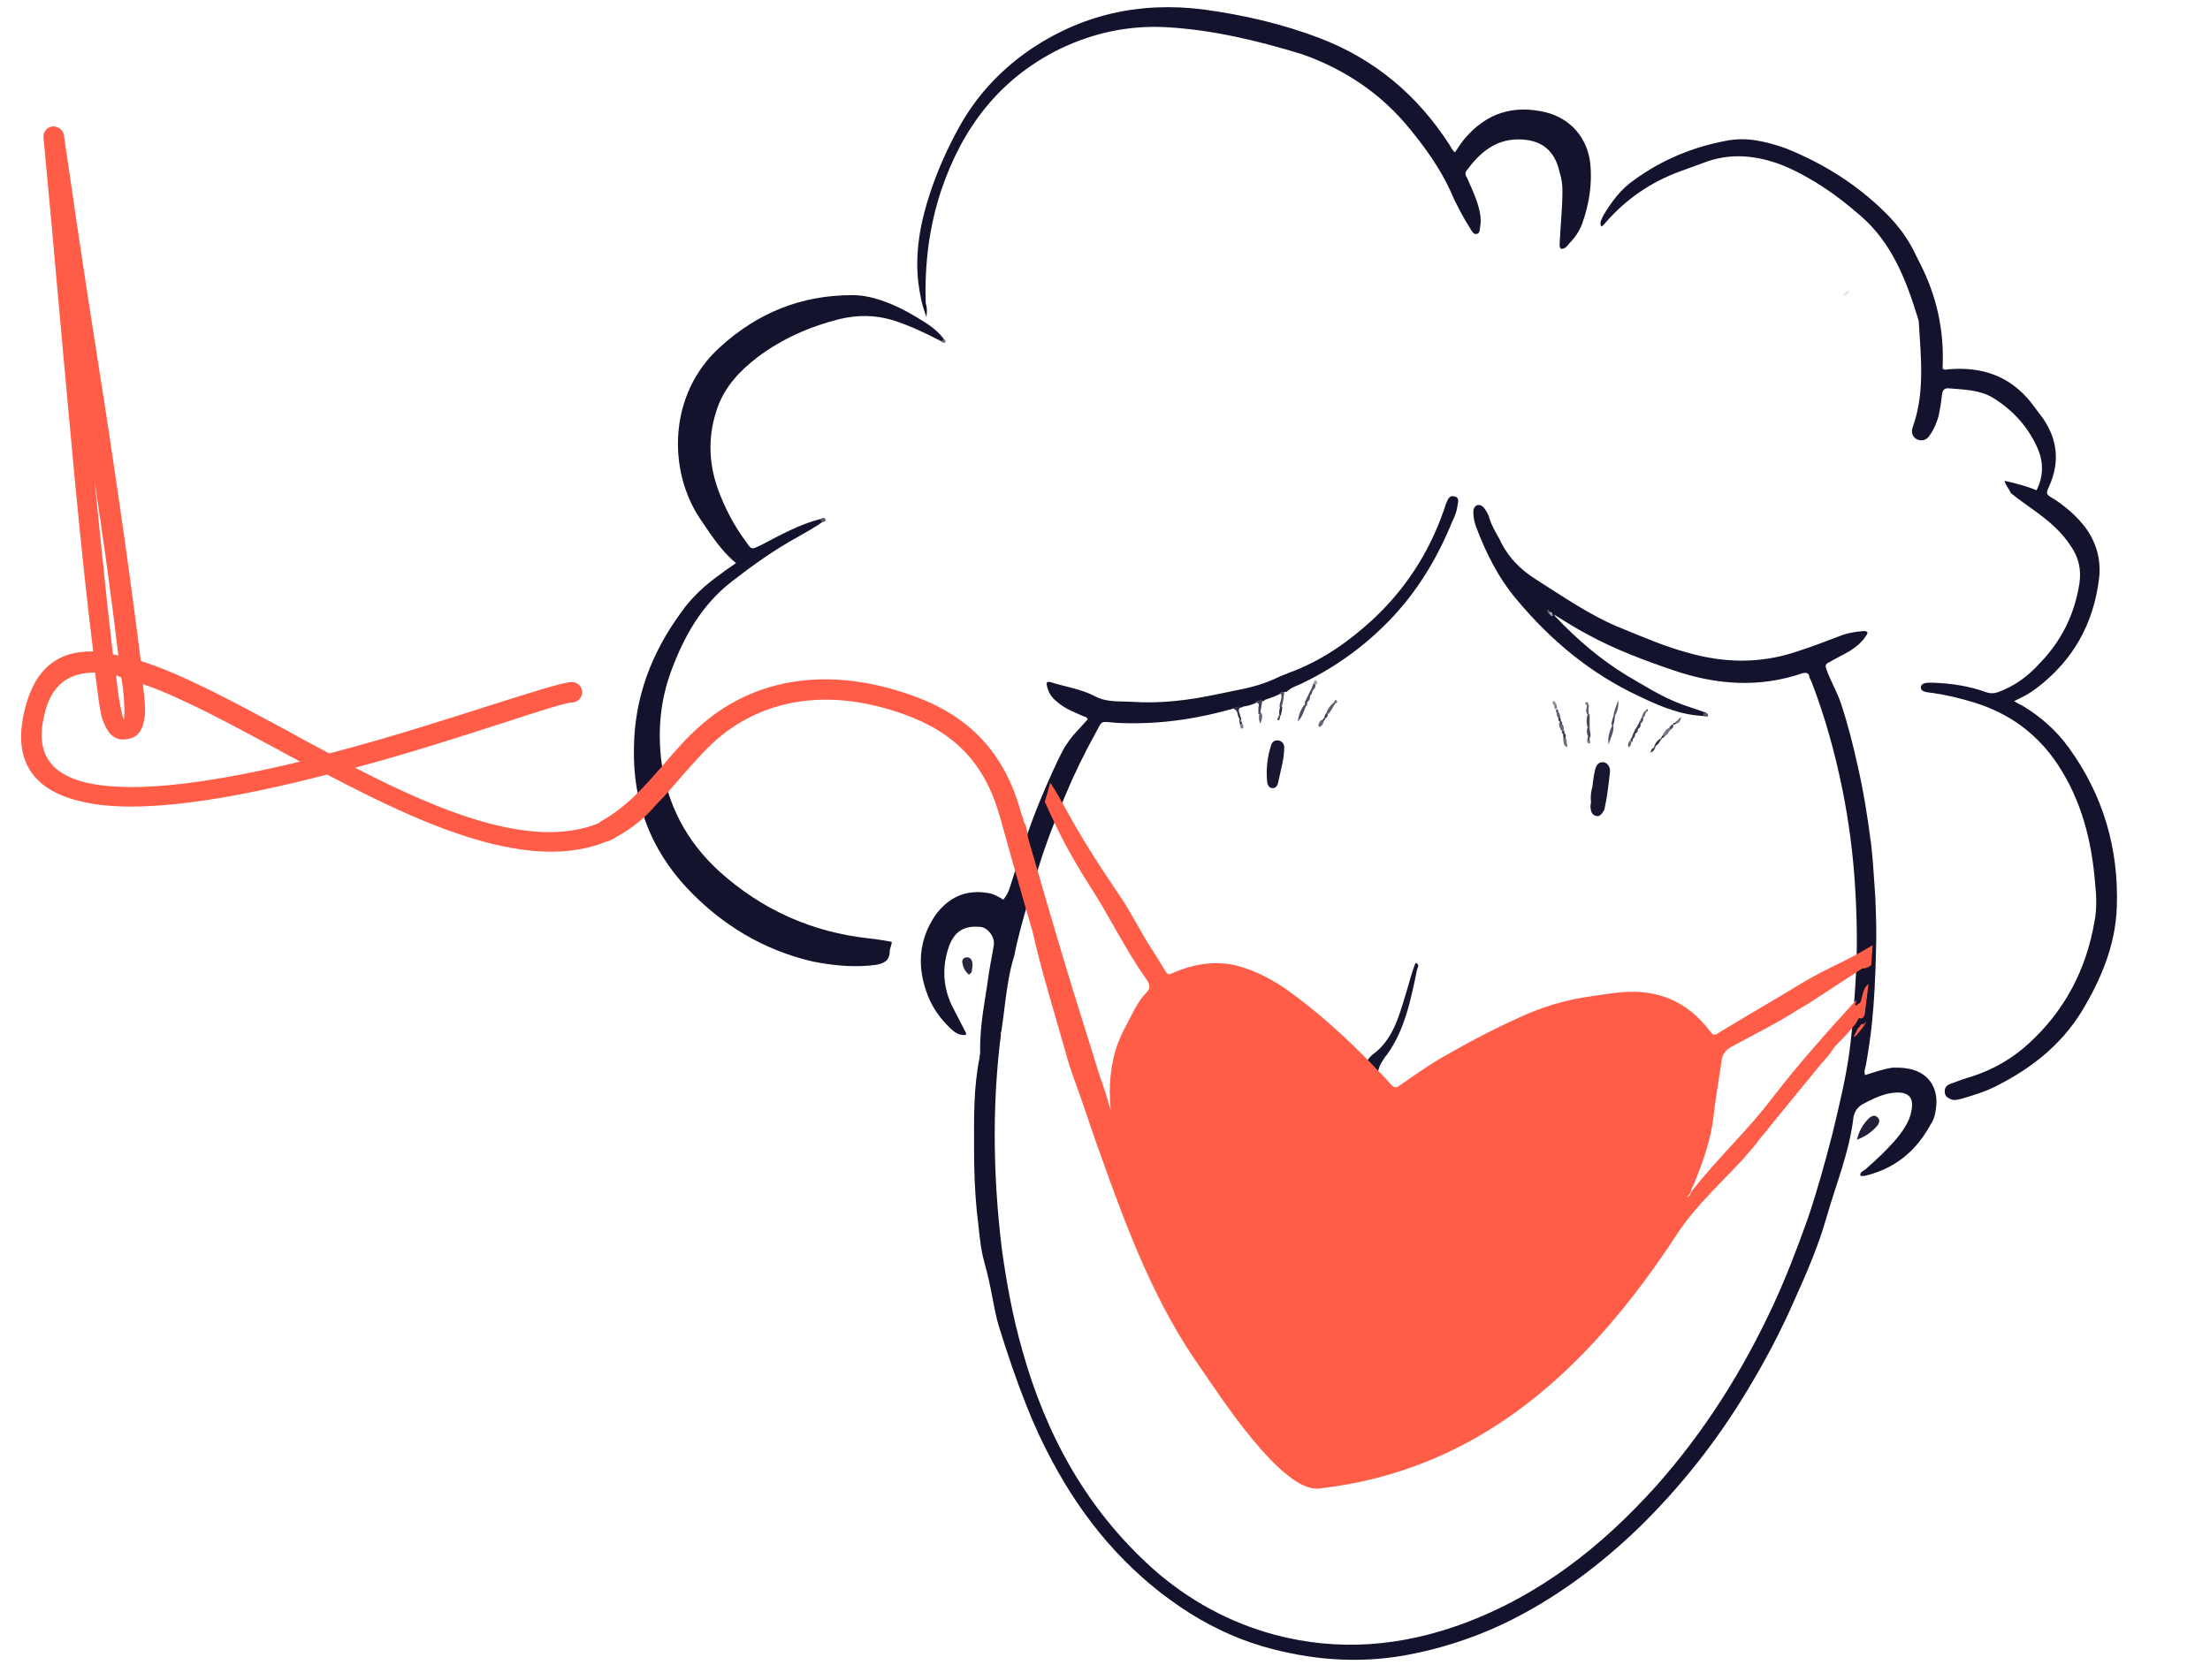 <?xml version="1.0" encoding="utf-8"?>
<!-- Generator: Adobe Illustrator 24.1.0, SVG Export Plug-In . SVG Version: 6.00 Build 0)  -->
<svg version="1.1" xmlns="http://www.w3.org/2000/svg" xmlns:xlink="http://www.w3.org/1999/xlink" x="0px" y="0px"
	 viewBox="0 0 324.9 247.1" style="enable-background:new 0 0 324.9 247.1;" xml:space="preserve">
<style type="text/css">
	.st0{fill:none;stroke:#FF5D47;stroke-width:4;stroke-miterlimit:10;}
	.st1{fill:#FF5D47;}
	.st2{fill:#FFE4E1;}
	.st3{fill:#FFF7F3;}
	.st4{clip-path:url(#SVGID_2_);}
	.st5{fill:#13132D;}
	.st6{clip-path:url(#SVGID_6_);}
	.st7{fill:#FEF7F4;}
	.st8{fill:#A5D6D7;}
	.st9{fill:#FFFFFF;}
	.st10{opacity:0.5;}
	.st11{opacity:0.76;}
	.st12{opacity:0.65;}
	.st13{clip-path:url(#SVGID_10_);}
	.st14{fill:#14142E;}
	.st15{fill:#15152E;}
	.st16{fill:#16152F;}
	.st17{fill:#15152F;}
	.st18{fill:#15162F;}
	.st19{fill:#21213A;}
	.st20{fill:#161630;}
	.st21{fill:#191730;}
	.st22{fill:#1B1932;}
	.st23{fill:#16162F;}
	.st24{fill:#1C1933;}
	.st25{fill:#1B1B35;}
	.st26{fill:#1B1C35;}
	.st27{fill:#1B1A33;}
	.st28{fill:#191832;}
	.st29{fill:#212139;}
	.st30{fill:#29253D;}
	.st31{fill:#1E1E37;}
	.st32{fill:#201D36;}
	.st33{fill:#1F1F37;}
	.st34{fill:#231E37;}
	.st35{fill:#1C1B34;}
	.st36{fill:#212038;}
	.st37{fill:#2D273F;}
	.st38{fill:#2C2A41;}
	.st39{fill:#2B2B42;}
	.st40{fill:#29273F;}
	.st41{fill:#25253D;}
	.st42{fill:#26223A;}
	.st43{fill:#302E45;}
	.st44{fill:#312C43;}
	.st45{fill:#2A2A42;}
	.st46{fill:#23233B;}
	.st47{fill:#26263E;}
	.st48{fill:#28273F;}
	.st49{fill:#28253D;}
	.st50{fill:#32354B;}
	.st51{fill:#333248;}
	.st52{fill:#2B2840;}
	.st53{fill:#373349;}
	.st54{fill:#2D2E45;}
	.st55{fill:#281F37;}
	.st56{fill:#38334A;}
	.st57{fill:#2C273D;}
	.st58{fill:#342B43;}
	.st59{fill:#323249;}
	.st60{fill:#323147;}
	.st61{fill:#2C142E;}
	.st62{fill:#2B2039;}
	.st63{fill:#35334A;}
	.st64{fill:#413C52;}
	.st65{fill:#37374D;}
	.st66{fill:#37354B;}
	.st67{fill:#342D44;}
	.st68{fill:#372D44;}
	.st69{fill:#3D3D52;}
	.st70{fill:#39384E;}
	.st71{fill:#2E2C43;}
	.st72{fill:#3A394E;}
	.st73{fill:#38364C;}
	.st74{fill:#2C2C44;}
	.st75{fill:#2F233B;}
	.st76{fill:#434257;}
	.st77{fill:#343248;}
	.st78{fill:#40374D;}
	.st79{fill:#433A50;}
	.st80{fill:#4A3148;}
	.st81{fill:#385C6E;}
	.st82{fill:#323148;}
	.st83{fill:#2C2C43;}
	.st84{fill:#4D4D61;}
	.st85{fill:#38354B;}
	.st86{fill:#4D4F62;}
	.st87{fill:#3F3F54;}
	.st88{fill:#4A4154;}
	.st89{fill:#30273F;}
	.st90{fill:#383148;}
	.st91{fill:#3C394E;}
	.st92{fill:#434357;}
	.st93{fill:#2C2840;}
	.st94{fill:#292941;}
	.st95{fill:#515164;}
	.st96{fill:#3D344A;}
	.st97{fill:#3C3A50;}
	.st98{fill:#545366;}
	.st99{fill:#353148;}
	.st100{fill:#2B2A41;}
	.st101{fill:#282941;}
	.st102{fill:#302F46;}
	.st103{fill:#5A586A;}
	.st104{fill:#47465A;}
	.st105{fill:#2A2940;}
	.st106{fill:#2F2B42;}
	.st107{fill:#181932;}
	.st108{fill:#535265;}
	.st109{fill:#3E3C51;}
	.st110{fill:#404055;}
	.st111{fill:#35273F;}
	.st112{fill:#393349;}
	.st113{fill:#181832;}
	.st114{fill:#3B3A4F;}
	.st115{fill:#4E4F62;}
	.st116{fill:#525265;}
	.st117{fill:#201A33;}
	.st118{fill:#5C5B6D;}
	.st119{fill:#404155;}
	.st120{fill:#45465B;}
	.st121{fill:#4F4D61;}
	.st122{fill:#4C142E;}
	.st123{fill:#4F3C51;}
	.st124{fill:#4F4E62;}
	.st125{fill:#353147;}
	.st126{fill:#5F5C6E;}
	.st127{fill:#403F54;}
	.st128{fill:#4F5063;}
	.st129{fill:#434156;}
	.st130{fill:#525164;}
	.st131{fill:#403C51;}
	.st132{fill:#474257;}
	.st133{fill:#4A495D;}
	.st134{fill:#55576A;}
	.st135{fill:#49475B;}
	.st136{fill:#3D364C;}
	.st137{fill:#33334A;}
	.st138{fill:#1E1D35;}
	.st139{fill:#473C51;}
	.st140{fill:#696A7A;}
	.st141{fill:#3B3249;}
	.st142{fill:#4F4C60;}
	.st143{fill:#1C1C35;}
	.st144{fill:#46465A;}
	.st145{fill:#8F5A6D;}
	.st146{fill:#433E53;}
	.st147{fill:#4C495D;}
	.st148{fill:#4D4C60;}
	.st149{fill:#4D4B5F;}
	.st150{fill:#433C52;}
	.st151{fill:#403E53;}
	.st152{fill:#271E37;}
	.st153{fill:#454358;}
	.st154{fill:#515265;}
	.st155{fill:#1B1731;}
	.st156{fill:#4B4A5D;}
	.st157{fill:#545466;}
	.st158{fill:#201E37;}
	.st159{fill:#52485C;}
	.st160{fill:#4A4D61;}
	.st161{fill:#524F63;}
	.st162{fill:#565669;}
	.st163{fill:#1D1B34;}
	.st164{fill:#2F2E46;}
	.st165{fill:#292940;}
	.st166{fill:#25233B;}
	.st167{fill:#555568;}
	.st168{fill:#575266;}
	.st169{fill:#181A33;}
	.st170{fill:#797181;}
	.st171{fill:#484055;}
	.st172{fill:#4E4055;}
	.st173{fill:#3C3249;}
	.st174{fill:#535366;}
	.st175{fill:#2A2D44;}
	.st176{fill:#5D5C6E;}
	.st177{fill:#4C4C60;}
	.st178{fill:#505164;}
	.st179{fill:#452840;}
	.st180{fill:#171630;}
	.st181{fill:#392E45;}
	.st182{fill:#555265;}
	.st183{fill:#4C2D44;}
	.st184{fill:#555466;}
	.st185{fill:#4A4B5F;}
	.st186{fill:#1F2139;}
	.st187{fill:#505063;}
	.st188{fill:#682D44;}
	.st189{fill:#4F1A33;}
	.st190{fill:#646273;}
	.st191{fill:#4E1730;}
	.st192{fill:#A87181;}
	.st193{fill:#848794;}
	.st194{fill:#605B6D;}
	.st195{fill:#615C6E;}
	.st196{fill:#383349;}
	.st197{fill:#504E61;}
	.st198{fill:#1F1E37;}
	.st199{fill:#29243C;}
	.st200{fill:#554E62;}
	.st201{fill:#4A4A5E;}
	.st202{fill:#545164;}
	.st203{fill:#3D354B;}
	.st204{fill:#151530;}
	.st205{fill:#595164;}
	.st206{fill:#221F37;}
	.st207{fill:#4F4E61;}
	.st208{fill:#5B5B6D;}
	.st209{fill:#16152E;}
	.st210{fill:#1D1A33;}
	.st211{fill:#4A4A5D;}
	.st212{fill:#271933;}
	.st213{fill:#7B7584;}
	.st214{fill:#64596B;}
	.st215{fill:#7A7E8D;}
	.st216{fill:#191A32;}
	.st217{fill:#29243B;}
	.st218{fill:#706676;}
	.st219{fill:#2C2B42;}
	.st220{fill:#4E4C60;}
	.st221{fill:#18152E;}
	.st222{fill:#514F63;}
	.st223{fill:#4D4D60;}
	.st224{fill:#535164;}
	.st225{fill:#4C4D61;}
	.st226{fill:#565466;}
	.st227{fill:#25263E;}
	.st228{fill:#322D44;}
	.st229{fill:#545568;}
	.st230{fill:#161731;}
	.st231{fill:#453F54;}
	.st232{fill:#3D3349;}
	.st233{fill:#4C4459;}
	.st234{fill:#27263E;}
	.st235{fill:#464156;}
	.st236{fill:#23223A;}
	.st237{fill:#4D4E61;}
	.st238{fill:#646071;}
	.st239{fill:#242139;}
	.st240{fill:#625A6C;}
	.st241{fill:#57586A;}
	.st242{fill:#5B5D6F;}
	.st243{fill:#565568;}
	.st244{fill:#7B7887;}
	.st245{fill:#4E475C;}
	.st246{fill:#4D7D8B;}
	.st247{fill:#1B1B34;}
	.st248{fill:#4C4D60;}
	.st249{fill:#251933;}
	.st250{fill:#647281;}
	.st251{fill:#3E3E54;}
	.st252{fill:#5A5568;}
	.st253{fill:#20223A;}
	.st254{fill:#221E37;}
	.st255{fill:#434358;}
	.st256{fill:#8A8E9A;}
	.st257{fill:#585265;}
	.st258{fill:#1A1A33;}
	.st259{fill:#4B4B5F;}
	.st260{fill:#655B6D;}
	.st261{fill:#5A586B;}
	.st262{fill:#837887;}
	.st263{fill:#595669;}
	.st264{fill:#545A6C;}
	.st265{fill:#3B374D;}
	.st266{fill:#61596B;}
	.st267{fill:#45142D;}
	.st268{fill:#332F46;}
	.st269{fill:#511D36;}
	.st270{fill:#626072;}
	.st271{fill:#414D61;}
	.st272{fill:#558996;}
	.st273{fill:#948190;}
	.st274{fill:#4E4559;}
	.st275{fill:#7D7786;}
	.st276{fill:#35354B;}
	.st277{fill:#3E4A5D;}
	.st278{fill:#30354B;}
	.st279{fill:#696072;}
	.st280{fill:#625467;}
	.st281{fill:#232037;}
	.st282{fill:#605668;}
	.st283{fill:#251F38;}
	.st284{fill:#827584;}
	.st285{fill:#39374D;}
	.st286{fill:#2C2F46;}
	.st287{fill:#1C1D36;}
	.st288{fill:#827A88;}
	.st289{fill:#505366;}
	.st290{fill:#2C2940;}
	.st291{fill:#5B6778;}
	.st292{fill:#636475;}
	.st293{fill:#1F1E36;}
	.st294{fill:#625F70;}
	.st295{fill:#716374;}
	.st296{fill:#696071;}
	.st297{fill:#77808E;}
	.st298{fill:#8A7B88;}
	.st299{fill:#888491;}
	.st300{fill:#5C4F63;}
	.st301{fill:#334357;}
	.st302{fill:#3D3D53;}
	.st303{fill:#352A42;}
	.st304{fill:#54495D;}
	.st305{fill:#2E2D45;}
	.st306{fill:#5B6476;}
	.st307{fill:#1A1932;}
	.st308{fill:#21223A;}
	.st309{fill:#626273;}
	.st310{fill:#191831;}
	.st311{fill:#303046;}
	.st312{fill:#70576A;}
	.st313{fill:#534458;}
	.st314{fill:#8A99A5;}
	.st315{fill:#4E4458;}
	.st316{fill:#675E6F;}
	.st317{fill:#4F223A;}
	.st318{fill:#805467;}
	.st319{fill:#2A2941;}
	.st320{fill:#645C6E;}
	.st321{fill:#2A3A4F;}
	.st322{fill:#78697A;}
	.st323{fill:#221A33;}
	.st324{fill:#584B5F;}
	.st325{fill:#575467;}
	.st326{fill:#303148;}
	.st327{fill:#6C7080;}
	.st328{fill:#36344B;}
	.st329{fill:#4E5669;}
	.st330{fill:#312D44;}
	.st331{fill:#776A79;}
	.st332{fill:#333147;}
	.st333{fill:#404457;}
	.st334{fill:#35374D;}
	.st335{fill:#45384E;}
	.st336{fill:#3F3B4F;}
	.st337{fill:#535B6D;}
	.st338{fill:#9BC0C7;}
	.st339{fill:#4D4157;}
	.st340{fill:#5E485D;}
	.st341{fill:#5E354A;}
	.st342{fill:#27243C;}
	.st343{fill:#25243C;}
	.st344{fill:#23243C;}
	.st345{fill:#37223A;}
	.st346{fill:#2A2C43;}
	.st347{fill:#36344A;}
	.st348{fill:#1F1F38;}
	.st349{fill:#4F5365;}
	.st350{fill:#191932;}
	.st351{fill:#3D3B52;}
	.st352{fill:#63354C;}
	.st353{fill:#A197A3;}
	.st354{fill:#938B98;}
	.st355{fill:#3F3D53;}
	.st356{fill:#4E4A5E;}
	.st357{fill:#2B253D;}
	.st358{fill:#241B34;}
	.st359{fill:#48485B;}
	.st360{fill:#22142E;}
	.st361{fill:#503C51;}
	.st362{fill:#1F1B34;}
	.st363{fill:#678694;}
	.st364{fill:#3E394E;}
	.st365{fill:#2A263F;}
	.st366{fill:#221D36;}
	.st367{fill:#613D52;}
	.st368{fill:#271D36;}
	.st369{fill:#362840;}
	.st370{fill:#2E3148;}
	.st371{fill:#44142D;}
	.st372{fill:#451731;}
	.st373{fill:#292C43;}
	.st374{fill:#7B6878;}
	.st375{fill:#323349;}
	.st376{fill:#67354B;}
	.st377{fill:#1A142E;}
	.st378{fill:#8F6375;}
	.st379{fill:#161832;}
	.st380{fill:#55475B;}
	.st381{fill:#33223B;}
	.st382{fill:#1D1932;}
	.st383{fill:#3B3B51;}
	.st384{fill:#3F3C51;}
	.st385{fill:#18132D;}
	.st386{fill:#2E2941;}
	.st387{fill:#534A5E;}
	.st388{fill:#373A50;}
	.st389{fill:#474559;}
	.st390{fill:#454459;}
	.st391{fill:#636576;}
	.st392{fill:#3B1A33;}
	.st393{fill:#534C60;}
	.st394{fill:#28233B;}
	.st395{fill:#22243C;}
	.st396{fill:#21132D;}
	.st397{fill:#292D44;}
	.st398{fill:#443349;}
	.st399{fill:#383147;}
	.st400{fill:#42344A;}
	.st401{fill:#4E4459;}
	.st402{fill:#14132D;}
	.st403{fill:#A5A6B0;}
	.st404{fill:#1E132D;}
	.st405{fill:#16132E;}
	.st406{fill:#1A162F;}
	.st407{fill:#5D485C;}
	.st408{fill:#5E6173;}
	.st409{fill:#414257;}
	.st410{fill:#47485D;}
	.st411{fill:#3E3A50;}
	.st412{fill:#1C1932;}
	.st413{fill:#FF715D;}
	.st414{fill:#2D253B;}
	.st415{fill:#1A1C35;}
	.st416{fill:#211831;}
	.st417{fill:#261831;}
	.st418{fill:#43132D;}
	.st419{fill:#17132D;}
	.st420{fill:#411932;}
	.st421{fill:#18142E;}
	.st422{fill:#554D61;}
	.st423{fill:#26132D;}
	.st424{fill:#6A2F46;}
	.st425{fill:#4C152F;}
	.st426{fill:#2B2940;}
	.st427{fill:#FF5F44;}
	.st428{fill:#2D2D44;}
	.st429{fill:#1C1D37;}
	.st430{fill:#BCACB2;}
	.st431{fill:#382F46;}
	.st432{fill:#1C2038;}
	.st433{fill:#371C35;}
	.st434{fill:#201F38;}
	.st435{fill:#23142E;}
	.st436{fill:#16142E;}
	.st437{fill:#212039;}
	.st438{fill:#17152E;}
	.st439{fill:#1B132D;}
	.st440{fill:#2B273F;}
	.st441{fill:#1D1F38;}
	.st442{fill:#1C132E;}
	.st443{fill:#4A374D;}
	.st444{fill:#14152F;}
	.st445{fill:#38384E;}
	.st446{fill:#345567;}
	.st447{fill:#21132C;}
	.st448{fill:#49142D;}
	.st449{fill:#19132D;}
	.st450{fill:#1A132D;}
	.st451{fill:#23132D;}
	.st452{fill:#2C2139;}
	.st453{fill:#291A33;}
	.st454{fill:#211D36;}
	.st455{fill:#1A1933;}
	.st456{fill:#27273F;}
	.st457{fill:#181831;}
	.st458{fill:#222139;}
	.st459{fill:#161730;}
	.st460{fill:#454357;}
	.st461{fill:#1D1C35;}
	.st462{fill:#191731;}
	.st463{fill:#2B2941;}
	.st464{fill:#622A40;}
	.st465{fill:#3C374D;}
	.st466{fill:#14152E;}
	.st467{fill:#745A6C;}
	.st468{fill:#795F70;}
	.st469{fill:#EB766A;}
	.st470{fill:#979FA9;}
	.st471{fill:#3A3046;}
	.st472{fill:#251831;}
	.st473{fill:#1B152F;}
	.st474{fill:#2E132D;}
	.st475{fill:#392A41;}
	.st476{fill:#6A5366;}
	.st477{fill:#16142D;}
	.st478{fill:#3C1831;}
	.st479{fill:#151731;}
	.st480{fill:#4C3248;}
	.st481{fill:#251B35;}
	.st482{fill:#494357;}
	.st483{fill:#5E5063;}
	.st484{fill:#725D6F;}
	.st485{fill:#403D52;}
	.st486{fill:#271F38;}
	.st487{fill:#4F8794;}
	.st488{fill:#47475B;}
	.st489{fill:#646475;}
	.st490{fill:#525165;}
	.st491{fill:#4E4D61;}
	.st492{fill:#413F54;}
	.st493{fill:#568996;}
	.st494{fill:#3C3B50;}
	.st495{fill:#4E152F;}
	.st496{fill:#4A3B51;}
	.st497{fill:#4D8794;}
	.st498{fill:#3A334A;}
	.st499{fill:#493D53;}
	.st500{fill:#444359;}
	.st501{fill:#3A374D;}
	.st502{fill:#555C6E;}
	.st503{fill:#443E53;}
	.st504{fill:#655A6C;}
	.st505{fill:#1C1A33;}
	.st506{fill:#4C3F54;}
	.st507{fill:#49465A;}
	.st508{fill:#686B7A;}
	.st509{fill:#3E364B;}
	.st510{fill:#5E3C51;}
	.st511{fill:#595366;}
	.st512{fill:#5A5769;}
	.st513{fill:#575668;}
	.st514{fill:#24253D;}
	.st515{fill:#5C4F62;}
	.st516{fill:#686576;}
	.st517{fill:#635F70;}
	.st518{fill:#4B465A;}
	.st519{fill:#555366;}
	.st520{fill:#491933;}
	.st521{fill:#4B475B;}
	.st522{fill:#4D4E62;}
	.st523{fill:#5C495D;}
	.st524{fill:#4B3F54;}
	.st525{fill:#4F4F62;}
	.st526{fill:#636273;}
	.st527{fill:#6E697A;}
	.st528{fill:#777685;}
	.st529{fill:#565164;}
	.st530{fill:#5D5D6F;}
	.st531{fill:#4B485C;}
	.st532{fill:#555266;}
	.st533{fill:#635769;}
	.st534{fill:#5E5A6D;}
	.st535{fill:#595467;}
	.st536{fill:#5D5A6C;}
	.st537{fill:#4B4459;}
	.st538{fill:#527E8C;}
	.st539{fill:#773C51;}
	.st540{fill:#558694;}
	.st541{fill:#787181;}
	.st542{fill:#4E364C;}
	.st543{fill:#444156;}
	.st544{fill:#4E4E62;}
	.st545{fill:#5A4F63;}
	.st546{fill:#453A4F;}
	.st547{fill:#414156;}
	.st548{fill:#4E4E61;}
	.st549{fill:#191933;}
	.st550{fill:#777C8A;}
	.st551{fill:#565769;}
	.st552{fill:#403E54;}
	.st553{fill:#635C6E;}
	.st554{fill:#67697A;}
	.st555{fill:#64586B;}
	.st556{fill:#4F4358;}
	.st557{fill:#5B5365;}
	.st558{fill:#60586B;}
	.st559{fill:#302D44;}
	.st560{fill:#201730;}
	.st561{fill:#6A7080;}
	.st562{fill:#5F6072;}
	.st563{fill:#616676;}
	.st564{fill:#23152E;}
	.st565{fill:#6F6374;}
	.st566{fill:#563D53;}
	.st567{fill:#34334A;}
	.st568{fill:#2B1F37;}
	.st569{fill:#291B34;}
	.st570{fill:#4D475D;}
	.st571{fill:#525063;}
	.st572{fill:#424459;}
	.st573{fill:#646C7C;}
	.st574{fill:#514357;}
	.st575{fill:#646B7B;}
	.st576{fill:#535467;}
	.st577{fill:#5C5366;}
	.st578{fill:#5B5265;}
	.st579{fill:#6A5F71;}
	.st580{fill:#2C2B43;}
	.st581{fill:#787F8C;}
	.st582{fill:#636979;}
	.st583{fill:#2B1D36;}
	.st584{fill:#21142E;}
	.st585{fill:#27243D;}
	.st586{fill:#2F2C44;}
	.st587{fill:#75919E;}
	.st588{fill:#585264;}
	.st589{fill:#51808F;}
	.st590{fill:#534E62;}
	.st591{fill:#AEA4AD;}
	.st592{fill:#59223B;}
	.st593{fill:#65354C;}
	.st594{fill:#4A485D;}
	.st595{fill:#251D35;}
	.st596{fill:#524A5F;}
	.st597{fill:#31243C;}
	.st598{fill:#1E1832;}
	.st599{fill:#2C1931;}
	.st600{fill:#2E3047;}
	.st601{fill:#231832;}
	.st602{fill:#666072;}
	.st603{fill:#6B7180;}
	.st604{fill:#1A1730;}
	.st605{fill:#2A283F;}
	.st606{fill:#221D35;}
	.st607{fill:#4D495E;}
	.st608{fill:#48475B;}
	.st609{fill:#534D60;}
	.st610{fill:#8B8592;}
	.st611{fill:#48495D;}
	.st612{fill:#46465B;}
	.st613{fill:#2E2D44;}
	.st614{fill:#30364C;}
	.st615{fill:#2D2B42;}
	.st616{fill:#2B2D45;}
	.st617{fill:#25253E;}
	.st618{fill:#2C1832;}
	.st619{fill:#24152E;}
	.st620{fill:#452038;}
	.st621{fill:#2D1832;}
	.st622{fill:#271C35;}
	.st623{fill:#434055;}
	.st624{fill:#393A50;}
	.st625{fill:#22152E;}
	.st626{fill:#292840;}
	.st627{fill:#272B41;}
	.st628{fill:#424156;}
	.st629{fill:#251C35;}
	.st630{fill:#281831;}
	.st631{fill:#231731;}
	.st632{fill:#604F62;}
	.st633{fill:#A68A97;}
	.st634{fill:#232038;}
	.st635{fill:#564A5D;}
	.st636{fill:#211B35;}
	.st637{fill:#241E37;}
	.st638{fill:#21243C;}
	.st639{fill:#4D283F;}
	.st640{fill:#28142E;}
	.st641{fill:#5B2F47;}
	.st642{fill:#677483;}
	.st643{fill:#28243C;}
	.st644{fill:#807D8B;}
	.st645{fill:#3D1E36;}
	.st646{fill:#271D37;}
	.st647{fill:#639BA5;}
	.st648{fill:#551F37;}
	.st649{fill:#BB8290;}
	.st650{fill:#56354B;}
	.st651{fill:#2B1B35;}
	.st652{fill:#6B3148;}
	.st653{fill:#5F344B;}
	.st654{fill:#301932;}
	.st655{fill:#312941;}
	.st656{fill:#302038;}
	.st657{fill:#32223A;}
	.st658{fill:#3C273E;}
	.st659{fill:#291D36;}
	.st660{fill:#424056;}
	.st661{fill:#321B34;}
	.st662{fill:#251630;}
	.st663{fill:#221B35;}
	.st664{fill:#2E2A41;}
	.st665{fill:#22142D;}
	.st666{fill:#231730;}
	.st667{fill:#262038;}
	.st668{fill:#45465A;}
	.st669{fill:#19142E;}
	.st670{fill:#4A485C;}
	.st671{fill:#34374D;}
	.st672{fill:#2F2F46;}
	.st673{fill:#291F38;}
	.st674{fill:#281932;}
	.st675{fill:#1F142E;}
	.st676{fill:#292B42;}
	.st677{fill:#27152F;}
	.st678{fill:#2C3047;}
	.st679{fill:#281F38;}
	.st680{fill:#2B263E;}
	.st681{fill:#2A273E;}
	.st682{fill:#492E45;}
	.st683{fill:#3A3A50;}
	.st684{fill:#372E45;}
	.st685{fill:#1C162F;}
	.st686{fill:#373047;}
	.st687{fill:#413E54;}
	.st688{fill:#24233B;}
	.st689{fill:#201B34;}
	.st690{fill:#4B4155;}
	.st691{fill:#66586A;}
	.st692{fill:#535769;}
	.st693{fill:#48485C;}
	.st694{fill:#1A1D36;}
	.st695{fill:#57586B;}
	.st696{fill:#181730;}
	.st697{fill:#3D3A50;}
	.st698{fill:#4B384D;}
	.st699{fill:#595A6D;}
	.st700{fill:#728390;}
	.st701{fill:#391C35;}
	.st702{fill:#897483;}
	.st703{fill:#433F54;}
	.st704{fill:#2F152F;}
	.st705{fill:#3C3B51;}
	.st706{fill:#38394F;}
	.st707{fill:#27213A;}
	.st708{fill:#6A6A7B;}
	.st709{fill:#31384E;}
	.st710{fill:#2E2840;}
	.st711{fill:#505062;}
	.st712{fill:#1D1C34;}
	.st713{fill:#5F586B;}
	.st714{fill:#635E70;}
	.st715{fill:#211E37;}
	.st716{fill:#271832;}
	.st717{fill:#1F1932;}
	.st718{fill:#2C283F;}
	.st719{fill:#342F45;}
	.st720{fill:#514D61;}
	.st721{fill:#4D4459;}
	.st722{fill:#46132D;}
	.st723{fill:#43394F;}
	.st724{fill:#4C4B5E;}
	.st725{fill:#1C1630;}
	.st726{fill:#524B5F;}
	.st727{fill:#524A5E;}
	.st728{fill:#464357;}
	.st729{fill:#4F3A50;}
	.st730{fill:#511B35;}
	.st731{fill:#42132D;}
	.st732{fill:#50475B;}
	.st733{fill:#181731;}
	.st734{fill:#17152F;}
	.st735{fill:#5F4F62;}
	.st736{fill:#231C35;}
	.st737{fill:#211730;}
	.st738{fill:#242038;}
	.st739{fill:#221831;}
	.st740{fill:#221630;}
	.st741{fill:#231630;}
	.st742{fill:#251B34;}
	.st743{fill:#1C1730;}
	.st744{fill:#504055;}
	.st745{fill:#431C36;}
	.st746{fill:#4F3E53;}
	.st747{fill:#2A3046;}
	.st748{fill:#2A2D43;}
	.st749{fill:#3B1731;}
	.st750{fill:#2C2941;}
	.st751{fill:#2A253C;}
	.st752{fill:#463B51;}
	.st753{fill:#28233C;}
	.st754{fill:#282F46;}
	.st755{fill:#4A808D;}
	.st756{fill:#4E3F54;}
	.st757{fill:#5D4B5F;}
	.st758{fill:#381E37;}
	.st759{fill:#482C43;}
	.st760{fill:#6C7484;}
	.st761{fill:#331B34;}
	.st762{fill:#4B132D;}
	.st763{fill:#542B42;}
	.st764{fill:#457786;}
	.st765{fill:#342F46;}
	.st766{fill:#393046;}
	.st767{fill:#494559;}
	.st768{fill:#4D4458;}
	.st769{fill:#443D53;}
	.st770{fill:#20132E;}
	.st771{fill:#20132D;}
	.st772{fill:#FC624D;}
	.st773{fill:#2D3048;}
	.st774{fill:#443E51;}
	.st775{fill:#383C52;}
	.st776{fill:#2E3149;}
	.st777{fill:#1A1B34;}
	.st778{fill:#693249;}
	.st779{fill:#5C223A;}
	.st780{fill:#63596B;}
	.st781{fill:#62495D;}
	.st782{fill:#3E3E53;}
	.st783{fill:#26283F;}
	.st784{fill:#2C2038;}
	.st785{fill:#211F38;}
	.st786{fill:#FF8A79;}
	.st787{fill:#FF8C7C;}
	.st788{fill:#565163;}
	.st789{fill:#FF7A67;}
	.st790{fill:#FF9283;}
	.st791{fill:#1D263D;}
	.st792{fill:#68465A;}
	.st793{fill:#4A455A;}
	.st794{fill:#6C8390;}
	.st795{fill:#614459;}
	.st796{fill:#ABB9C1;}
	.st797{fill:#1C1E37;}
	.st798{fill:#FF5F48;}
	.st799{fill:#FF6B56;}
	.st800{fill:#FF735F;}
	.st801{fill:#A9A9B2;}
	.st802{fill:#4F152E;}
	.st803{fill:#4B4257;}
	.st804{fill:#331932;}
	.st805{fill:#FF735E;}
	.st806{fill:#FF9586;}
	.st807{fill:#FFA396;}
	.st808{fill:#FF725F;}
	.st809{fill:#FF8776;}
	.st810{fill:#FF7460;}
	.st811{fill:#FF9788;}
	.st812{fill:#FF7663;}
	.st813{fill:#20142E;}
	.st814{fill:#1D142D;}
	.st815{fill:#7F7282;}
	.st816{fill:#6D6C7C;}
	.st817{fill:#22132C;}
	.st818{fill:#7DD9E6;}
	.st819{fill:#6EB5C0;}
	.st820{fill:#795767;}
	.st821{fill:#171731;}
	.st822{fill:#202038;}
	.st823{fill:#535367;}
	.st824{fill:#303047;}
	.st825{fill:#4F4F63;}
	.st826{fill:#575769;}
	.st827{fill:#505064;}
	.st828{fill:#5B5C6D;}
	.st829{fill:#48485D;}
	.st830{fill:#767684;}
	.st831{fill:#636374;}
	.st832{fill:#2E2E46;}
	.st833{fill:#6E6E7E;}
	.st834{fill:#E5E4E7;}
	.st835{fill:#666576;}
	.st836{fill:#5A5A6C;}
	.st837{fill:#656475;}
	.st838{fill:#424257;}
	.st839{fill:#636373;}
	.st840{fill:#AAAAB3;}
	.st841{fill:#59596B;}
	.st842{fill:#656575;}
	.st843{fill:#2C2D44;}
	.st844{fill:#4A4A5F;}
	.st845{fill:#616172;}
	.st846{fill:#37374E;}
	.st847{fill:#5C5C6F;}
	.st848{fill:#9494A0;}
	.st849{fill:#3B3A50;}
	.st850{fill:#828290;}
	.st851{fill:#7D7D8B;}
	.st852{fill:#4B4C60;}
	.st853{fill:#717180;}
	.st854{fill:#36364C;}
	.st855{fill:#7B7B89;}
	.st856{fill:#7B7B88;}
	.st857{fill:#2E2F46;}
	.st858{fill:#737381;}
	.st859{fill:#A6A5AF;}
	.st860{fill:#47485C;}
	.st861{fill:#45455A;}
	.st862{fill:#39394F;}
	.st863{fill:#5E5E6E;}
	.st864{fill:#2A2B42;}
	.st865{fill:#616071;}
	.st866{fill:#2F3047;}
	.st867{fill:#2E2E45;}
	.st868{fill:#404056;}
	.st869{fill:#FFCFC8;}
	.st870{fill:#434258;}
	.st871{fill:#46455A;}
	.st872{fill:#6F6F7F;}
	.st873{fill:#AFAFB8;}
	.st874{fill:#5F5F70;}
	.st875{fill:#9F9FAA;}
	.st876{fill:#7C7B89;}
</style>
<g id="Layer_1">
	<path class="st15" d="M208.3,142.7c-0.9,4.4-1.8,8.8-4.4,12.4c-0.3,0.3-0.5,0.7-0.7,1c-1.1,1.7-0.8,3.6,0.7,4.5
		c1.6,1,3.4,0.9,5.2,0.6c0.4-0.1,0.8-0.2,1.2-0.3c0.3,0.4,0.1,0.7-0.2,1.1c-0.4,0.7-1,1.2-1.6,1.6c-2.4,1.5-5.7,0.7-7.3-1.6
		c-1.4-2.1-1.3-5.5,0.7-7c2.8-2.1,3.7-5.3,4.7-8.6c0.5-1.6,0.9-3.3,1.5-4.8C208.8,141.8,208.4,142.2,208.3,142.7z"/>
	<g>
		<path class="st5" d="M147.8,147.2c-0.1,0.8-0.2,1.6-0.3,2.4c-1.7,11.3-1.6,22.8-0.2,34.2c0.7,5,1.6,9.9,3,14.8
			c3.5,12.5,9.5,23.4,19.2,32.1c5.2,4.6,11.2,7.9,17.9,9.7c9.4,2.5,18.6,1.7,27.6-1.6c11.4-4.2,20.5-11.4,28.5-20.3
			c7.1-8,12.7-16.9,17.2-26.6c1.9-4.1,3.5-8.3,5-12.5c1.4-4.1,2.6-8.4,3.7-12.7c1-4.2,2.1-8.6,2.6-12.9c0.4-3.2,0.6-6.4,0.8-9.6
			c0.3-4.8,0.2-9.5-0.1-14.2c-0.3-4.6-0.9-9.2-1.8-13.7c-1.1-5.5-2.6-10.9-4.6-16.1c-0.1-0.2-0.3-0.5-0.3-0.7
			c-0.1-0.6-0.5-0.6-1-0.5c-6.4,2.2-12.7,1.7-18.9-0.4c-4.4-1.5-8.7-3.1-12.7-5.3c-1.7-0.9-3.3-1.9-4.9-2.9c-0.2,0-0.2-0.1-0.3-0.2
			c0-0.1-0.1-0.1-0.1-0.1c-0.1,0,0,0.1,0,0.1c0,0,0.1,0,0.2,0c0.1,0.1,0.2,0.2,0.3,0.4c3.2,3.4,6.6,6.3,10.5,8.7
			c2.6,1.5,5.2,3.2,8.2,4.3c1.2,0.4,2.3,0.8,3.5,1.2c0.1,0.2,0.1,0.3-0.1,0.5c-3.5-0.1-6.6-1.4-9.7-2.9c-7.1-3.3-13-8.2-18-14.2
			c-2.8-3.3-4.6-7-6.1-11c-0.2-0.7-0.3-1.3-0.3-2c0-0.4,0.2-0.7,0.5-0.9c0.4-0.1,0.7,0,1,0.3c0.4,0.5,0.7,1,0.9,1.7
			c0.3,1,0.9,2,1.4,2.9c1.2,2.6,3,4.5,5.4,6c4.1,2.6,8.1,5.4,12.6,7.2c3.2,1.3,6.4,2.7,9.8,3.6c5.2,1.5,10.5,1.6,15.7-0.1
			c2.2-0.7,4.3-1.5,6.4-2.3c1.2-0.5,2.4-0.7,3.7-0.8c0.5,0,0.7,0.2,0.4,0.6c-0.6,1-1.5,1.7-2.4,2.3c-1,0.6-2.1,1.1-3.1,1.7
			c-0.5,0.2-0.6,0.5-0.4,1c0.6,1.7,1.5,3.2,2.1,4.9c1,3,1.8,6.1,2.5,9.3c0.9,3.9,1.5,7.8,2,11.7c0.3,2.6,0.4,5.1,0.6,7.7
			c0.1,2.6,0.2,5.1,0.1,7.7c-0.2,9.1-0.8,13-1.5,17c-0.1,0.4-0.3,0.9-0.1,1.4c1.3-0.4,2.6-0.9,4.1-1.1c0.6,0,1.3,0,1.9,0.1
			c3.2,0.4,4.9,2.8,4.4,6c-0.1,0.8-0.3,1.6-0.8,2.3c-2,3.7-5,6.3-9.2,7.4c-0.3,0.1-0.7,0.2-1.1,0.1c-0.1-0.5,0.4-0.7,0.7-0.9
			c1.6-1.4,3-2.7,4.4-4.3c0.8-0.9,1.5-1.9,2-3c0.3-0.7,0.5-1.5,0.5-2.2c0-1-0.4-1.6-1.5-1.8c-0.6-0.1-1.3,0-1.9,0.1
			c-1.4,0.3-2.6,0.9-3.9,1.6c-0.7,0.4-1.1,1-1.3,1.8c-0.6,5.2-2.6,10-4,14.9c-1.2,4.2-2.9,8.1-4.7,12.1c-2,4.6-4.4,9.1-7,13.4
			c-4.4,7.3-9.6,13.9-15.7,19.9c-6,5.8-12.7,10.8-20.3,14.4c-4.5,2.1-9.2,3.6-14.1,4.5c-7.1,1.3-14.2,0.7-21.1-1.3
			c-4.4-1.3-8.4-3.3-12.1-5.8c-8.1-5.5-14.2-12.8-18.8-21.4c-1.4-2.6-2.7-5.4-3.8-8.2c-1.5-3.8-2.8-7.6-4-11.5
			c-0.6-1.9-0.9-4-1.3-5.9c-0.3-1.5-0.7-3-1.1-4.5c-0.5-2.2-0.6-4.5-0.9-6.7c-0.3-3.1-0.4-6.1-0.4-9.2c0-4.4-0.1-8.9,0.8-13.3
			c0-0.3,0.1-0.6,0.1-0.9c-0.1-4,0.8-7.9,1.3-11.7c0.2-1.3,0.5-2.7,0.7-4c0.2-1.2-0.9-2.7-2.1-2.7c-2.3-0.2-3.7,0.7-4.5,2.9
			c-1,2.9-0.9,5.8,0.4,8.6c0.6,1.2,1.2,2.3,1.8,3.5c0.1,0.3,0.4,0.5,0.3,0.9c-1,0.1-1.7-0.4-2.3-1c-1.4-1.3-2.6-3-3.3-4.8
			c-1.6-4.1-1.4-8.1,1.1-11.8c1.9-2.6,4.4-3.8,7.6-3.3c0.9,0.1,1.6,0.5,2.4,1c0.4-0.5,0.7-1,0.9-1.6c1.4-4.4,2.8-8.9,4.6-13.2
			c1.1-2.6,2.2-5.2,3.5-7.6c0.4-0.6,0.8-1.2,1.3-1.8c0.7-0.8,1.4-1.5,2.1-2.3c-0.1-0.4-0.5-0.4-0.7-0.5c-1.3-0.6-2.7-1.1-3.8-2.1
			c-0.8-0.6-1.3-1.4-1.5-2.4c-0.1-0.4,0-0.6,0.5-0.5c2.2,0.7,4.5,1,6.6,2.1c1.7,0.9,3.5,0.7,5.3,0.8c4.2,0.3,8.4-0.2,12.6-1.1
			c1-0.2,2-0.4,2.9-0.6c2.2-0.4,4.3-1,6.3-2c0.5-0.2,1-0.4,1.5-0.6c4.6-1.7,8.5-4.4,12-7.6c4.8-4.4,8.4-9.8,10.6-16.1
			c0.2-0.5,0.3-1,0.5-1.4c0.2-0.5,0.5-1,1.1-0.8c0.7,0.1,0.6,0.7,0.5,1.2c-0.1,0.9-0.4,1.7-0.8,2.5c-2.2,5.4-5.2,10.4-9.3,14.6
			c-3.6,3.7-7.7,6.7-12.4,9c-0.9,0.5-1.9,0.7-2.6,1.4c-0.2,0.1-0.4,0-0.6,0.1c-0.8,0.5-1.7,0.8-2.6,1.1c-0.3,0.4-0.8,0.1-1.2,0.4
			c-0.6,0.3-1.3,0.5-2,0.6c-0.5,0.3-1,0.2-1.5,0.3c-5.6,1.6-11.3,2.4-17.1,2.1c-2.7-0.2-2-0.5-3.3,1.8c-1.6,2.9-3,5.8-4.3,8.9
			c-1.4,3.4-2.8,6.9-3.9,10.5c-0.6,1.9-1.2,3.7-1.7,5.6c-0.7,2.5-1.4,4.9-1.9,7.5C148.4,142.8,148.1,145,147.8,147.2z"/>
		<path class="st5" d="M294.7,70.7c1.7,0.4,3.3,0.8,4.7,1.4c1.1-2.2,1-4.3,0.1-6.3c-1.4-3.1-3.6-5.5-6.5-7.3c-2-1.2-4.3-1.2-6.6-1.4
			c-0.6,0-0.8,0.3-0.9,0.9c-0.1,1.1-0.3,2.2-0.5,3.2c-0.3,1-0.7,2-1.3,2.8c-0.5,0.8-1.2,0.9-1.9,0.6c-0.6-0.3-0.9-1-0.6-1.8
			c1.8-5,1.2-10.2,0.9-15.3c0-0.3-0.1-0.6-0.2-0.9c-1.7-5.5-3.8-10.9-8.3-14.8c-3.4-3-7.1-5.6-11.3-7.4c-4-1.6-8-2-12-0.4
			c-1.1,0.4-2.2,0.8-3.3,1.2c-4.4,1.6-8.1,4.2-11.1,7.7c-0.1,0.1-0.2,0.2-0.3,0.3c0,0.1-0.1,0-0.2,0.1c-0.3-0.6,0.1-1.1,0.3-1.6
			c1.2-2,2.6-3.9,4.5-5.2c4.1-3,8.7-4.9,13.6-5.8c3-0.6,5.8,0.1,8.7,1.1c5.5,2.2,10.5,5.3,14.8,9.6c1.8,1.8,3.3,3.8,4.4,6.2
			c0.2,0.4,0.4,0.8,0.6,1.2c2.4,4.7,3.5,9.7,3.3,14.9c0,0.2,0,0.4,0,0.5c0.3,0.3,0.6,0.1,0.9,0.1c4.9-0.4,9,1,12.1,4.9
			c0.6,0.8,1.2,1.6,1.8,2.4c2.1,3.1,2.4,6.4,0.9,9.8c-0.6,1.3-0.5,1.3,0.7,2c1.8,1.2,3.3,2.5,4.6,4.2c1.6,2.2,2.3,4.7,2,7.4
			c-0.8,6.7-3.8,12.1-9.2,16.2c-0.9,0.7-2,1.3-3.3,1.9c0.5,0.3,0.8,0.5,1.1,0.6c2.7,1.6,5.1,3.7,6.9,6.2c5.1,7,7.4,14.9,7.1,23.5
			c-0.2,5.6-2.3,10.6-5.2,15.4c-3.1,5-7.5,8.4-12.7,11c-1.6,0.8-3.3,1.3-5,1.8c-0.5,0.1-1.1,0.3-1.6,0c-0.5-0.2-0.8-0.5-0.8-1.1
			c0-0.6,0.3-0.9,0.8-1.1c1.1-0.4,2.1-0.8,3.2-1.1c3.1-1,5.9-2.6,8.3-4.8c5.3-4.8,8.5-10.9,9.7-17.9c0.4-1.9,0.3-3.9,0.1-5.8
			c-0.5-6.2-2-12.1-5.5-17.4c-3-4.5-7.1-7.5-12.3-9.1c-2-0.6-4-1.1-6.1-1.4c-0.7-0.1-1.8-0.1-1.7-0.9c0.1-0.7,1.2-0.6,1.9-0.6
			c2.6,0.1,5.3,0.5,7.7,1.4c0.6,0.2,1.1,0.2,1.7,0c2.5-0.9,4.5-2.4,6.2-4.3c3.2-3.3,5.1-7.2,5.8-11.7c0.3-2-0.1-3.8-1.2-5.4
			c-1.4-2.2-3.3-3.8-5.4-5.3c-1.2-0.9-2.4-1.7-3.5-2.6C295.4,71.9,294.9,71.5,294.7,70.7z"/>
		<path class="st5" d="M138.4,50.2c-2.3-1.2-4.6-2.3-7.1-3.1c-2.6-0.8-5.2-0.8-7.8-0.2c-4.4,1.1-8.5,2.9-12.1,5.6
			c-2.6,2-4.8,4.3-5.9,7.4c-1.4,3.9-1.4,7.9,0,11.9c1,2.8,2.4,5.5,4.2,7.9c0.8,1.2,0.8,1.1,2.1,0.5c2.9-1.5,5.7-3.1,8.9-3.9
			c0.3-0.1,0.4,0.1,0.3,0.4c-1.1,0.8-2.4,1.5-3.6,2.2c-3.5,1.9-6.7,4.2-9.8,6.6c-4.4,3.4-7,8-8.9,13.1c-1.6,4.3-2,8.6-1.5,13.1
			c0.8,6.5,3.7,12,8.5,16.4c6.3,5.7,13.7,9,22.1,9.9c1.1,0.1,2.1,0.3,3.3,0.5c0,0.5-0.3,1-0.3,1.4c0,1.4-0.9,1.8-2.1,2
			c-3.1,0.4-6.1,0.1-9.2-0.5c-7.3-1.7-13.4-5.4-18.5-10.8c-5.4-5.8-8-12.7-7.8-20.7c0.1-7.4,2.6-13.9,6.9-19.8
			c1.6-2.3,3.7-4.2,6-5.8c0.6-0.5,1.3-0.9,2.1-1.5c-2.2-1.8-3.7-4.2-5.2-6.4c-4.8-7-4.9-18.4,2.9-25.4c5.5-5,11.9-7.6,19.4-7.6
			c1.7,0,3.3,0.4,4.9,1c2.2,0.8,4.2,2,6.1,3.2c1,0.7,2,1.5,2.6,2.5C138.8,50.2,138.6,50.3,138.4,50.2z"/>
		<path class="st5" d="M136.2,46.6c-0.7-1.8-1-3.5-1.2-5.1c-0.5-4.4,0.3-8.8,1.7-13c1.1-3.4,2.6-6.7,4.3-9.8
			c2.5-4.5,5.8-8.1,10-11.1c7.9-5.5,16.6-7.4,26-6.2c5.8,0.8,11.5,2.1,17,4.2c8.1,3.1,14.4,8.4,19.1,15.7c0.2,0.3,0.4,0.8,0.8,1.1
			c0.5-0.7,0.9-1.4,1.5-2.1c3.2-3.7,7.1-4.9,11.8-3.8c3.7,0.9,6.2,3.8,6.6,7.6c0.3,3-0.2,6-1.2,8.8c-0.4,1.1-1.1,2.1-1.9,2.9
			c-0.3,0.4-0.6,0.8-1.2,0.8c-0.3-0.3-0.2-0.6-0.2-0.9c0.1-2.5,0.4-5.1,0.4-7.6c0-0.9-0.1-1.8-0.4-2.7c-0.7-3.3-2.7-4.9-6.1-4.9
			c-3.4,0-5.7,2-7.6,4.6c-0.3,0.4-0.1,0.8,0.1,1.1c0.6,1.4,1.2,2.6,1.6,4c0.3,1,0.5,2.1,0.3,3.2c-0.1,0.4,0,0.9-0.5,1
			s-0.7-0.4-0.9-0.7c-1.2-1.9-2.2-3.8-3.1-5.9c-1.5-3.2-3.6-6.1-5.8-8.8c-4.2-5.2-9.6-8.8-15.8-11C185,6,178.4,4.4,171.5,4
			c-5.5-0.3-10.7,0.8-15.7,3.2c-8.9,4.4-14.3,11.6-17.4,20.7c-1.8,5.4-2.5,11-2.3,16.7C136.3,45.2,136.3,45.8,136.2,46.6z"/>
		<path class="st20" d="M234.1,115.7c0.1-0.8,0.2-1.7,0.4-2.5c0.2-0.8,0.6-1.2,1.3-1.1c0.5,0.1,0.9,0.6,0.9,1.3
			c-0.2,1.8-0.4,3.7-0.8,5.5c0,0.2-0.2,0.4-0.3,0.6c-0.2,0.3-0.5,0.6-0.9,0.5c-0.5-0.1-0.7-0.4-0.8-0.8c-0.1-0.4-0.1-0.8,0-1.2
			C233.8,117.2,233.9,116.4,234.1,115.7C234,115.7,234.1,115.7,234.1,115.7z"/>
		<path class="st821" d="M188.5,112.4c-0.2,0.9-0.4,1.8-0.6,2.7c-0.1,0.4-0.3,0.8-0.8,0.8c-0.5,0-0.7-0.4-0.8-0.8
			c-0.2-1.9,0-3.8,0.6-5.6c0.2-0.5,0.6-0.7,1.1-0.6c0.5,0.1,0.8,0.5,0.8,1C188.8,110.6,188.7,111.5,188.5,112.4z"/>
		<path class="st822" d="M273,167.6c0.3-1.3,0.9-2.3,1.8-3.2c0.4-0.3,0.8-0.5,1.2-0.1c0.4,0.3,0.3,0.7,0.1,1.1
			C275.3,166.4,274.3,167.1,273,167.6z"/>
		<path class="st41" d="M142.9,142.5c0,0.1,0,0.3-0.1,0.5c-0.2,0.3-0.4,0.4-0.6,0.1c-0.4-0.4-0.6-0.9-0.7-1.4
			c-0.1-0.4,0-0.8,0.5-0.9c0.5-0.1,0.8,0.2,0.9,0.6C143,141.7,143,142.1,142.9,142.5z"/>
		<path class="st823" d="M237.2,106.7c0.1,1-0.5,1.9-0.7,2.8c-0.2-1,0.1-1.9,0.5-2.8C237.1,106.5,237.2,106.6,237.2,106.7z"/>
		<path class="st824" d="M181,104.2c0.4-0.3,0.9-0.3,1.5-0.3c-0.3,0.2-0.5,0.5-0.3,0.9c0.1,0.3,0.2,0.7,0.3,1
			c-0.1,0.1-0.2,0.1-0.2,0c-0.3-0.3-0.3-0.6-0.4-1C181.7,104.3,181.4,104.2,181,104.2z"/>
		<path class="st825" d="M192,103.8c-0.3,0.8-0.6,1.7-1.2,2.3c0.1-0.9,0.4-1.7,0.9-2.4C191.8,103.7,191.9,103.7,192,103.8z"/>
		<path class="st255" d="M184.4,103.3c0.3-0.4,0.8-0.3,1.2-0.4c-0.1,0.6-0.2,1.2-0.3,1.8c0.1,0.3,0,0.3-0.3,0.3c0-0.4,0-0.7,0-1
			C185.2,103.4,184.9,103.3,184.4,103.3z"/>
		<path class="st826" d="M237.2,105.3c0.1-0.8,0.4-1.5,0.7-2.3c0.1,0.8-0.1,1.6-0.5,2.3C237.4,105.5,237.3,105.5,237.2,105.3z"/>
		<path class="st827" d="M188.2,101.9c0.1-0.3,0.4-0.2,0.6-0.1c-0.1,0.7-0.1,1.4-0.4,2.1c-0.1,0.1-0.2,0.1-0.3,0
			C188.1,103.2,188.7,102.5,188.2,101.9z"/>
		<path class="st828" d="M196.2,103.6c-0.3,0.5-0.6,1.1-1,1.5c-0.1-0.1-0.1-0.2-0.2-0.3c0.2-0.5,0.5-1,0.9-1.3
			C196,103.5,196.1,103.5,196.2,103.6z"/>
		<path class="st829" d="M233.4,107c-0.2-0.7-0.2-1.3,0-1.9c0.1-0.1,0.2-0.1,0.3,0c0,0.6,0,1.3,0,1.9
			C233.5,107.1,233.4,107.1,233.4,107z"/>
		<path class="st830" d="M244.5,108c0.2-0.4,0.5-0.8,0.9-1c0.1,0.1,0.2,0.2,0.2,0.3c-0.3,0.4-0.5,0.8-0.9,1
			C244.6,108.2,244.5,108.2,244.5,108z"/>
		<path class="st829" d="M233.4,107c0.1,0,0.2,0,0.3,0c0,0.5,0.2,0.9,0.1,1.4c-0.1,0.1-0.2,0.1-0.3,0
			C233.3,107.9,233.2,107.5,233.4,107z"/>
		<path class="st831" d="M185.1,105.1c0.1-0.1,0.2-0.2,0.3-0.3c0.3,0.5,0.1,1-0.1,1.6C185,105.9,185.1,105.4,185.1,105.1z"/>
		<path class="st832" d="M243.2,109.7c0.2-0.4,0.4-0.8,0.8-1c0.1-0.1,0.2-0.1,0.2,0c-0.2,0.4-0.4,0.8-0.8,1
			C243.3,109.9,243.2,109.9,243.2,109.7z"/>
		<path class="st833" d="M230.2,109.8c-0.4-0.3-0.3-0.7-0.4-1.1c0.1-0.1,0.1-0.3,0.3-0.3c0.3,0.4,0.2,0.8,0.3,1.2
			C230.4,109.7,230.3,109.7,230.2,109.8z"/>
		<path class="st834" d="M271.9,42.7c-0.1,0.6-0.5,0.7-0.9,0.9C271.1,43,271.4,42.9,271.9,42.7z"/>
		<path class="st835" d="M229.6,106.4c0.3,0.3,0.3,0.6,0.3,0.9c-0.1,0.1-0.1,0.2-0.3,0.2c-0.3-0.4-0.4-0.7-0.4-1.2
			C229.4,106.3,229.5,106.3,229.6,106.4z"/>
		<path class="st836" d="M233.6,105.1l-0.1,0l-0.1,0c-0.4-0.5-0.1-0.9-0.1-1.4c0.1-0.1,0.2-0.1,0.3,0
			C233.5,104.2,233.5,104.6,233.6,105.1z"/>
		<path class="st837" d="M194.7,105.9c-0.2,0.4-0.2,0.8-0.7,1c-0.1-0.1-0.1-0.1-0.2-0.2c0.1-0.3,0.2-0.7,0.5-0.8
			C194.6,105.7,194.7,105.7,194.7,105.9z"/>
		<path class="st838" d="M237.2,105.3c0.1,0,0.2,0,0.2,0c0,0.5-0.1,0.9-0.2,1.3c-0.1,0-0.2,0-0.3,0
			C236.9,106.2,237.1,105.7,237.2,105.3z"/>
		<path class="st839" d="M229.1,104.7c0.2,0.2,0.3,0.6,0.3,0.9c-0.1,0.1-0.2,0.1-0.3,0c-0.3-0.3-0.2-0.6-0.3-0.9
			C228.9,104.6,229,104.6,229.1,104.7z"/>
		<path class="st840" d="M193.1,100.5c0-0.3,0.2-0.6,0.4-0.4c0.4,0.3,0.1,0.5-0.2,0.7C193.2,100.7,193.2,100.6,193.1,100.5z"/>
		<path class="st229" d="M193.1,100.5c0.2,0,0.2,0.2,0.3,0.3c0,0.3-0.2,0.6-0.4,0.7c-0.1,0.1-0.2,0.1-0.3,0
			C192.8,101.2,193,100.8,193.1,100.5z"/>
		<path class="st841" d="M250.4,105.3c0-0.2,0-0.3,0.1-0.5c0.3,0,0.7,0.1,0.6,0.5C251,105.5,250.6,105.3,250.4,105.3z"/>
		<path class="st842" d="M241.3,105.6c0.2-0.4,0.2-0.8,0.6-1.1c0,0.1,0,0.1,0.1,0.1c-0.1,0.4-0.1,0.7-0.5,1
			C241.4,105.8,241.3,105.8,241.3,105.6z"/>
		<path class="st843" d="M188.2,103.9c0.1,0,0.2,0,0.3,0c0,0.5-0.1,0.9-0.2,1.3c-0.1,0.1-0.2,0.1-0.2,0
			C188,104.7,188.1,104.3,188.2,103.9z"/>
		<path class="st844" d="M192.6,102.3c0,0.4-0.1,0.8-0.5,1c-0.1,0.1-0.2,0.1-0.3,0c0.2-0.3,0.3-0.7,0.5-1
			C192.4,102.2,192.5,102.2,192.6,102.3z"/>
		<path class="st845" d="M239.8,109.3c0,0.3-0.2,0.5-0.4,0.6c-0.1-0.5-0.1-0.5,0.2-1C239.8,109,239.8,109.1,239.8,109.3z"/>
		<path class="st824" d="M243.3,110c-0.1,0.3-0.2,0.5-0.7,0.7c0.2-0.3,0.1-0.6,0.5-0.7C243.2,109.9,243.2,109.9,243.3,110z"/>
		<path class="st846" d="M230.2,108.4c-0.1,0.1-0.2,0.2-0.3,0.3c-0.1-0.3-0.1-0.5-0.1-0.8c0.1-0.1,0.2-0.1,0.3,0
			C230.2,108,230.2,108.2,230.2,108.4z"/>
		<path class="st225" d="M245.6,107.3c-0.1-0.1-0.1-0.2-0.2-0.3c0.1-0.2,0.3-0.4,0.5-0.5c0,0.1,0.1,0.1,0.1,0.2
			C246.1,107,245.8,107.1,245.6,107.3z"/>
		<path class="st847" d="M120.9,76.8c-0.1-0.1-0.2-0.2-0.3-0.4c0.2-0.2,0.5-0.4,0.7-0.1C121.6,76.6,121.2,76.7,120.9,76.8z"/>
		<path class="st383" d="M240.1,107.9c0.1-0.2,0.2-0.5,0.4-0.8c0.1-0.1,0.2-0.1,0.3,0c0,0.3,0,0.6-0.4,0.8
			C240.3,108.1,240.2,108.1,240.1,107.9z"/>
		<path class="st848" d="M228.5,103.8c0-0.1,0-0.1-0.1-0.1c-0.1-0.2-0.3-0.5,0-0.6c0.2-0.1,0.3,0.3,0.4,0.5
			C228.8,103.7,228.7,103.9,228.5,103.8z"/>
		<path class="st849" d="M240.1,107.9c0.1,0,0.2,0,0.3,0c0,0.3-0.1,0.6-0.4,0.8c-0.1,0.1-0.2,0.1-0.3,0
			C239.9,108.5,240,108.2,240.1,107.9z"/>
		<path class="st850" d="M182.6,106.4c0,0.1,0,0.1,0.1,0.1c0.1,0.2,0.2,0.5,0,0.6c-0.4,0.2-0.3-0.2-0.4-0.5
			C182.4,106.5,182.5,106.4,182.6,106.4z"/>
		<path class="st177" d="M241.3,105.6c0.1,0,0.2,0,0.3,0c0,0.3-0.1,0.6-0.4,0.8c-0.1,0.1-0.2,0.1-0.3,0
			C241,106.1,241.2,105.9,241.3,105.6z"/>
		<path class="st851" d="M228.5,103.8c0.1-0.1,0.2-0.2,0.3-0.3c0,0.2,0.1,0.4,0.1,0.6c-0.1,0.1-0.1,0.2-0.2,0.2
			C228.6,104.3,228.5,104.1,228.5,103.8z"/>
		<path class="st852" d="M192.6,102.3c-0.1,0-0.2,0-0.3,0c0.1-0.2,0.2-0.5,0.4-0.8c0.1,0,0.2,0,0.3,0
			C192.9,101.8,192.9,102.1,192.6,102.3z"/>
		<path class="st87" d="M240.9,106.4c0.1,0,0.2,0,0.3,0c0,0.3,0,0.6-0.4,0.8c-0.1,0-0.2,0-0.3,0
			C240.6,106.9,240.8,106.6,240.9,106.4z"/>
		<path class="st383" d="M195,104.8c0,0.1,0.1,0.2,0.2,0.3c0,0.2-0.1,0.4-0.3,0.5c-0.1,0.1-0.2,0.1-0.2,0
			C194.7,105.3,194.8,105.1,195,104.8z"/>
		<path class="st853" d="M247,105.9c-0.1,0.3-0.2,0.4-0.5,0.5c-0.1,0.1-0.2,0.1-0.3,0c0.1-0.3,0.3-0.4,0.5-0.5
			C246.8,105.8,246.9,105.8,247,105.9z"/>
		<path class="st825" d="M188,105.2c0.1,0,0.2,0,0.2,0c0,0.1,0,0.2,0,0.3c-0.1,0.1,0,0.5-0.3,0.4c-0.2,0-0.1-0.3,0-0.4
			C187.9,105.4,188,105.3,188,105.2z"/>
		<path class="st428" d="M229.1,105.6c0.1,0,0.2,0,0.3,0c0,0.2,0.1,0.4,0.1,0.5c-0.1,0.1-0.2,0.1-0.2,0
			C229.1,106,229.1,105.8,229.1,105.6z"/>
		<path class="st833" d="M138.4,50.2c0.1-0.1,0.2-0.2,0.4-0.3c0.2,0.1,0.3,0.3,0.1,0.5C138.7,50.5,138.5,50.3,138.4,50.2z"/>
		<path class="st854" d="M182.6,106.4c-0.1,0.1-0.2,0.1-0.3,0.2c0-0.2-0.1-0.4-0.1-0.5c0.1-0.1,0.2-0.1,0.2,0
			C182.6,106.1,182.6,106.2,182.6,106.4z"/>
		<path class="st855" d="M233.7,108.9c0.1,0.1,0.2,0.4,0,0.4c-0.4,0.1-0.3-0.2-0.4-0.5C233.5,108.8,233.6,108.8,233.7,108.9z"/>
		<path class="st856" d="M233.5,103.7c-0.1,0-0.2,0-0.3,0c-0.1-0.1-0.2-0.4-0.1-0.4C233.5,103.1,233.5,103.4,233.5,103.7z"/>
		<path class="st857" d="M244.5,108c0,0.1,0.1,0.2,0.2,0.3c-0.1,0.1-0.1,0.2-0.3,0.2c-0.1,0.1-0.2,0.1-0.2,0
			C244.3,108.4,244.4,108.2,244.5,108z"/>
		<path class="st858" d="M196,103.4c0.1-0.1,0.1-0.1,0.1-0.2c0.1-0.1,0.2-0.4,0.4-0.2c0.2,0.2,0,0.4-0.2,0.5
			C196.2,103.4,196.1,103.4,196,103.4z"/>
		<path class="st859" d="M228.2,90.6c-0.3,0-0.3-0.3-0.5-0.4c-0.1-0.1-0.1-0.2-0.1-0.2c0-0.1,0.1-0.1,0.1-0.1
			c0.2,0.1,0.5,0.1,0.5,0.4C228.3,90.4,228.3,90.5,228.2,90.6z"/>
		<path class="st860" d="M233.7,108.9c-0.1,0-0.2,0-0.3,0c0-0.2,0-0.4,0-0.5c0.1,0,0.2,0,0.3,0C233.7,108.6,233.7,108.8,233.7,108.9
			z"/>
		<path class="st854" d="M230,107.9c-0.1,0-0.2,0-0.3,0c0-0.1-0.1-0.2-0.1-0.3c0.1-0.1,0.2-0.2,0.3-0.2
			C230,107.5,230,107.7,230,107.9z"/>
		<path class="st861" d="M191.9,103.3c0.1,0,0.2,0,0.3,0c0,0.2-0.1,0.4-0.1,0.5c-0.1,0-0.2,0-0.3,0
			C191.8,103.6,191.9,103.4,191.9,103.3z"/>
		<path class="st862" d="M239.8,108.7c0.1,0,0.2,0,0.3,0c-0.1,0.1-0.1,0.4-0.2,0.5c0-0.1-0.1-0.2-0.2-0.3
			C239.6,108.9,239.7,108.8,239.8,108.7z"/>
		<path class="st863" d="M241.9,104.6c0.1-0.1,0.1-0.4,0.3-0.3c0.1,0.1,0.1,0.3-0.2,0.4C242,104.6,241.9,104.6,241.9,104.6z"/>
		<path class="st185" d="M228.8,104.4c0.1-0.1,0.2-0.1,0.2-0.2c0,0.2,0.1,0.3,0.1,0.5c-0.1,0-0.2,0-0.3,0
			C228.7,104.6,228.7,104.5,228.8,104.4z"/>
		<path class="st65" d="M246.1,106.3c0.1,0,0.2,0,0.3,0c-0.1,0.1-0.1,0.3-0.4,0.3c0-0.1,0-0.1-0.1-0.1
			C246,106.4,246,106.4,246.1,106.3z"/>
		<path class="st864" d="M229.4,106.1c0.1,0,0.2,0,0.2,0c0,0.1,0,0.2,0.1,0.3c-0.1,0-0.2,0-0.3,0
			C229.3,106.3,229.3,106.2,229.4,106.1z"/>
		<path class="st865" d="M247,105.6c0.1,0,0.1-0.1,0.1-0.2c0,0.1,0.1,0.1,0.1,0.1C247.2,105.6,247.1,105.6,247,105.6
			C247.1,105.6,247,105.6,247,105.6z"/>
		<path class="st74" d="M243.3,110c-0.1,0-0.2,0-0.2,0c0.1-0.1,0.1-0.1,0.1-0.2c0.1,0,0.2,0,0.2,0C243.4,109.9,243.3,110,243.3,110z
			"/>
		<path class="st866" d="M182.4,106.1c-0.1,0-0.2,0-0.2,0c0-0.1,0-0.2,0-0.3c0.1,0,0.2,0,0.2,0C182.4,105.9,182.4,106,182.4,106.1z"
			/>
		<path class="st825" d="M193.9,106.6c0,0.1,0.1,0.2,0.2,0.2C193.9,106.9,193.9,106.8,193.9,106.6z"/>
		<path class="st110" d="M247,105.9c-0.1,0-0.2,0-0.3,0c0.1-0.1,0.1-0.3,0.4-0.3l0,0.1C247,105.7,247,105.8,247,105.9z"/>
		<path class="st867" d="M244.2,108.5c0.1,0,0.2,0,0.2,0c-0.1,0.1-0.1,0.1-0.1,0.2c-0.1,0-0.2,0-0.2,0
			C244.1,108.6,244.2,108.6,244.2,108.5z"/>
		<path class="st305" d="M194.6,105.6c0.1,0,0.2,0,0.2,0c0,0.1,0,0.2-0.1,0.3c-0.1,0-0.2,0-0.3,0
			C194.5,105.8,194.6,105.7,194.6,105.6z"/>
		<path class="st868" d="M196,103.4c0.1,0,0.2,0,0.3,0c-0.1,0.1-0.1,0.1-0.1,0.2l-0.1,0l-0.1,0C195.9,103.5,195.9,103.4,196,103.4z"
			/>
		<path class="st611" d="M230.2,109.8c0.1,0,0.2-0.1,0.2-0.2C230.5,109.8,230.4,109.9,230.2,109.8z"/>
		<path class="st869" d="M147.3,152.1l-0.1,0l-0.1,0c0-0.1,0-0.3,0.1-0.4C147.4,151.8,147.3,152,147.3,152.1z"/>
		<path class="st836" d="M227.8,89.9c0,0.1,0,0.2,0,0.3c-0.2-0.1-0.4-0.2-0.3-0.5C227.5,89.6,227.7,89.7,227.8,89.9z"/>
	</g>
	<g>
		<path class="st1" d="M274.2,148.6c0,0,0.1-0.7,0.2-1.5c0.1-0.9,0.3-2.4,0.3-2.4c-1,0.7-0.9,2.5-1.3,2.8c-1.6,1.3,0.4-1.4-1,0.1
			c-4.1,4.5-8.1,9-11.8,13.8c-3.7,4.9-8.2,9-11.9,13.8c-0.1,0.2-0.2,0.4-0.3,0.6c-0.1,0-0.1,0.1-0.2,0.2c-0.1,0-0.1,0-0.1,0
			c0,0.2-0.1,0,0-0.1c0.1-0.1,0.2-0.2,0.3-0.3c0.1-0.2,0.2-0.3,0.2-0.5c0.1-0.4,0.3-0.7,0.4-0.9c1.3-3.2,2.5-6.5,2.9-9.9
			c0.3-2.8,0.8-5.5,1.2-8.3c0.1-1,0.6-1.6,1.5-2.1c3.3-1.8,6.6-3.4,9.7-5.4c0.8-0.5,1.6-0.9,2.3-1.4c0.8-0.5,1.5-1,2.3-1.5
			s1.5-1,2.3-1.5c0.8-0.5,1.5-1,2.3-1.5s0.2,0.1,1.1-0.4c0.8-0.5-0.8,0.6,0,0.1c0.2-0.1,0.4-0.3,0.5-0.4l0.2-2.9
			c-4.5,2.7-6.2,3.1-10.1,5.4c-4.1,2.5-8.3,4.9-12.4,7.4c-0.9,0.6-0.9,0.5-1.6-0.4c-3.2-4.1-7.4-5.9-12.6-5.5
			c-1.5,0.1-3.1,0.4-4.6,0.6c-3.8,0.5-7.4,1.6-10.8,3.2c-4,1.8-7.9,3.9-11.7,6.1c-2,1.2-3.8,2.5-5.7,3.8c-0.5,0.4-0.8,0.4-1.3-0.1
			c-0.9-1.1-2-2.1-2.9-3.1c-4-4.1-8.2-7.9-12.9-11.2c-2.3-1.5-4.7-2.7-7.3-3.3c-3-0.6-6-0.1-8.8,1.1c-0.9,0.4-0.9,0.4-1.4-0.4
			c-0.7-1.1-1.3-2.2-2-3.2c-1.6-2.5-2.9-5.2-4.6-7.7c-2.8-4.1-5.5-8.3-7.9-12.7c-0.8-1.4-1.4-2.6-2.3-3.9l-0.8,2.8
			c2.2,4.9,3.6,7.6,6.5,12.2c3,4.6,5.3,9.5,8.5,14c0.4,0.6,0.6,1.2,0,1.8c-1.5,1.5-2.2,3.4-3.2,5.2c-2.1,3.9-2.5,8-2.1,12.2
			c-0.5-1.7-1-3.4-1.6-5c-1.3-4.2-2.6-8.3-3.9-12.5c-2.4-7.8-4.6-15.5-6.7-22.7c0-0.4-0.1-0.9-0.2-1.3c-0.1-0.3-0.1-0.6-0.3-0.7
			c-0.1-0.5-0.3-1-0.5-1.6c-2.4-8.8-7.6-14.3-16.2-17.3c-11.9-4.2-22.8-2.6-30.8,4.4c-2.1,1.8-3.9,3.9-5.6,5.9
			c-2.8,3.2-5.5,6.3-9.2,8.3c-0.1,0.1-0.2,0.2-0.4,0.3c-9.5,3.8-22.7-1.5-35.7-8.2c8.2-2.2,15.9-4.7,21.8-6.6c5.5-1.8,9.3-3,10.1-3
			c0.8,0,1.5-0.7,1.5-1.5c0-0.8-0.7-1.5-1.5-1.5c-1.2,0-5.3,1.3-11,3.1c-6.6,2.1-15.5,5-24.7,7.4c-2-1.1-4-2.1-5.9-3.2
			c-8-4.3-15.5-8.4-21.8-10.4c-2.1-16.9-4.7-34-7.4-51.1c-1.4-9-2.7-17.9-3.9-26.2c-0.1-0.8-0.9-1.4-1.7-1.3
			c-0.9,0.1-1.4,0.9-1.3,1.7c0.8,8.4,1.6,17.3,2.4,26.3c1.5,16.4,2.9,32.9,4.9,49.2c-5.1-0.1-8.6,2.4-10.1,8.7
			c-1.9,7.9,1.8,11.9,8.5,13.4c8.5,2,22.5-0.5,36-4c14.6,7.7,30,14.5,41.2,9.8c0.2,0,0.4-0.1,0.6-0.2c0.4-0.2,0.8-0.5,1.2-0.7
			c1.9-1.1,3.7-2.5,5.3-4.4c1.3-1.3,2.5-2.7,3.6-4c1.7-1.9,3.4-3.9,5.3-5.6c4.1-3.6,13.1-8.9,27.5-3.8c7.6,2.7,12,7.3,14.2,15.1
			c1.5,5.4,3.1,11.1,4.8,16.9c1.3,5.8,3.1,11.5,4.7,17.2c0.8,3.1,2,6,3,9c0.9,2.7,1.8,5.3,2.8,8c0,0.1,0.1,0.2,0.1,0.3
			c0,0.1,0.1,0.2,0.1,0.3c3.7,10.3,7.7,20.5,14.1,29.5c2.7,3.9,11.9,18.2,17.3,17.6c23.9-2.7,39.9-17.9,52.7-37.5
			c2.7-4.1,6.4-7.4,9.7-11c0.2-0.2,0.3-0.4,0.5-0.6c0.6-0.7,1.3-1.4,1.8-2.2c0.6-0.7,1.2-1.4,1.8-2.2c0.6-0.7,1.2-1.5,1.8-2.2
			c0.6-0.7,1.2-1.5,1.8-2.2c0.6-0.7,1.2-1.5,1.8-2.2c0.6-0.7,1.2-1.5,1.8-2.2c0.6-0.7,1.3-1.4,1.8-2.2s1.3-1.4,1.9-2.1
			c0.5-0.5,0.9-1.1,1.4-1.6c0.3-0.5,0.6-1,0.6-1C274,150,274.2,149.2,274.2,148.6z M17.8,99.6l0.1,0.4c0.3,1.9,0.4,3.6,0.4,4.9
			c-0.1,0.5,0,0.9-0.1,0.9c0,0-0.2-0.4-0.3-1c-0.3-1.3-0.6-3.1-0.8-5.2l0-0.1l0-0.1l0-0.1l0.3,0.1C17.4,99.5,17.6,99.5,17.8,99.6z
			 M13.9,70.7c1.3,8.6,2.5,17.2,3.5,25.7c-0.3-0.1-0.6-0.1-0.8-0.2C15.6,87.8,14.8,79.3,13.9,70.7z M12.7,115.1
			c-5-1.2-7.6-4.1-6.2-9.9c1-4.6,3.7-6.3,7.5-6.3l0,0.1l0.1,0.8l0,0.1c0.3,2.2,0.5,4.2,0.9,5.7c0.7,2.1,1.7,3.4,3.6,3.1
			c1.8-0.2,2.5-1.5,2.7-3.6c0.1-1.3-0.1-2.8-0.3-4.5c5.8,2,12.7,5.8,20,9.7c1,0.6,2.1,1.1,3.1,1.7C32.1,114.9,20.1,116.8,12.7,115.1
			z"/>
		<path class="st1" d="M274.2,150.4c-0.7,0.7-0.1-0.3-0.7,0.4c-0.1,0.2-0.3,0.3-0.4,0.5c-0.6,1.1-1.1,2.2,0.9-0.4
			C274.2,150.6,274.5,150.1,274.2,150.4z"/>
	</g>
</g>
<g id="Layer_2">
</g>
</svg>
